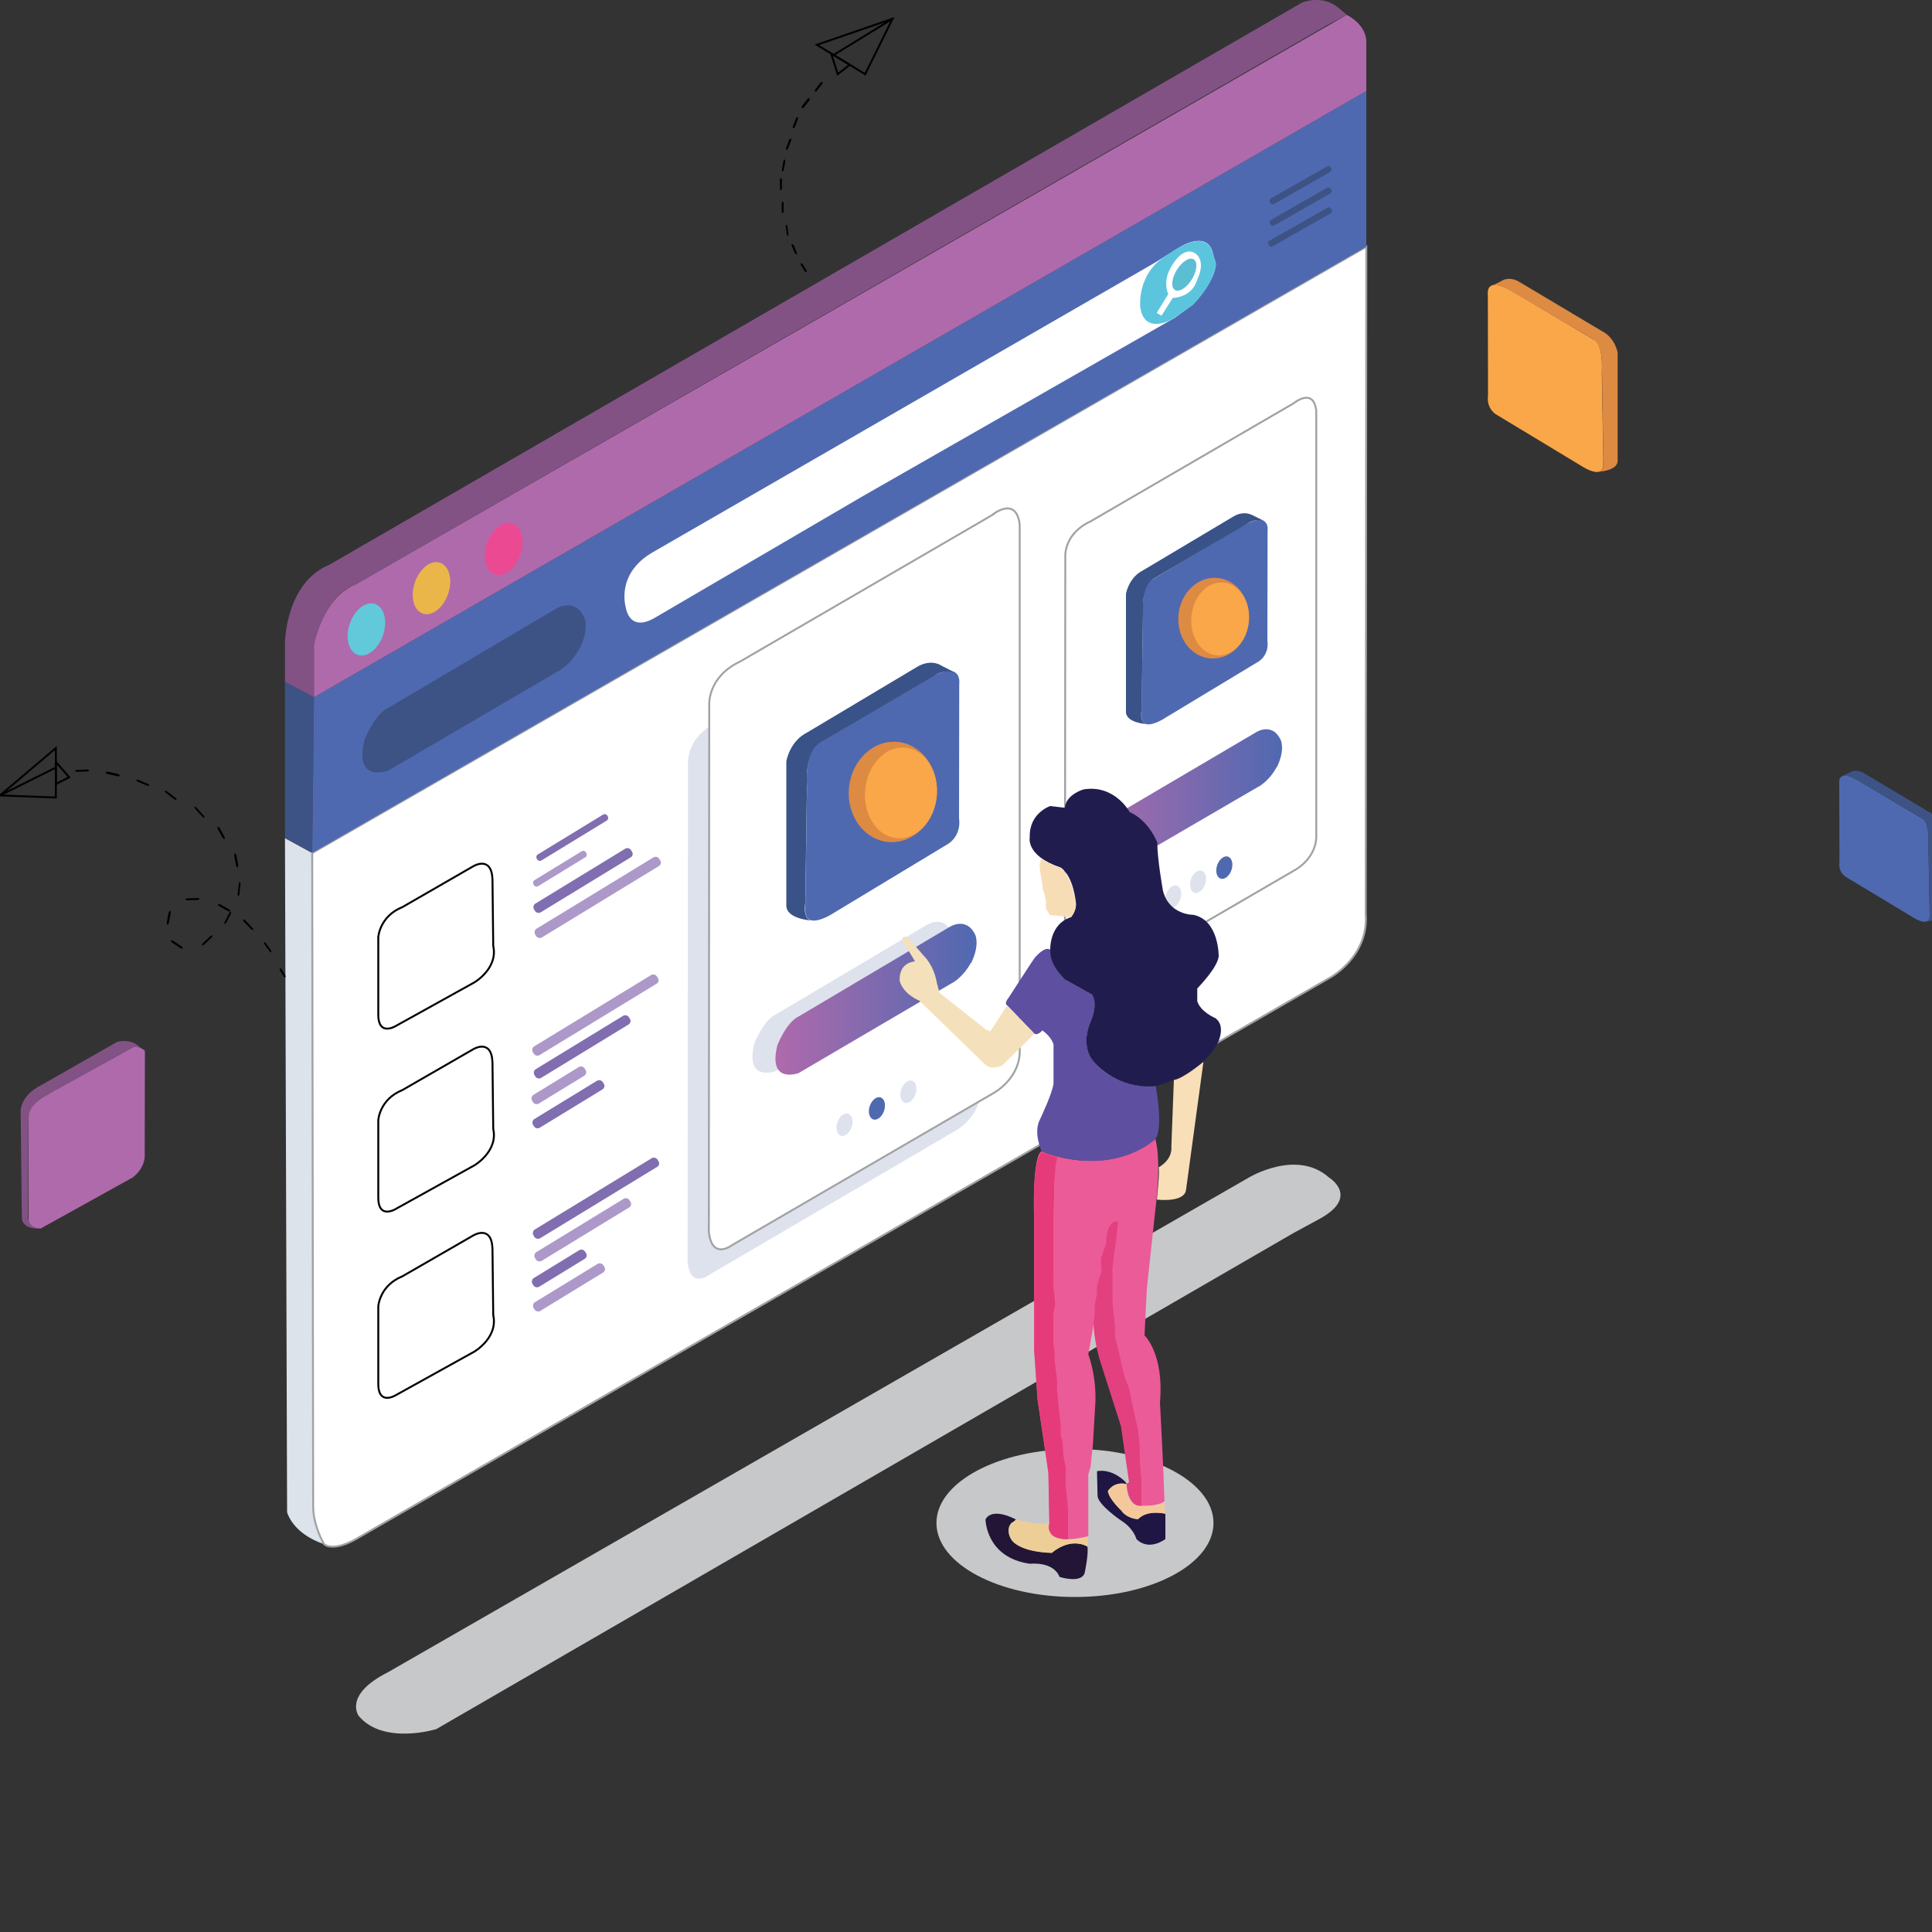 <?xml version="1.0" encoding="utf-8"?>
<!-- Generator: Adobe Illustrator 19.0.0, SVG Export Plug-In . SVG Version: 6.00 Build 0)  -->
<svg version="1.1" id="Layer_1" xmlns="http://www.w3.org/2000/svg" xmlns:xlink="http://www.w3.org/1999/xlink" x="0px" y="0px"
	 viewBox="0 0 1000 1000" style="enable-background:new 0 0 1000 1000;" xml:space="preserve">
<rect x="0" y="0" width="1000" height="1000" fill="#333333" stroke="none"/>
<style type="text/css">
	.st0{fill:#DDE3EA;}
	.st1{fill:#3D5385;}
	.st2{fill:#825285;}
	.st3{fill:#FFFFFF;stroke:#A0A2A4;stroke-miterlimit:10;}
	.st4{fill:#4F69B1;}
	.st5{fill:#AF6AAC;}
	.st6{fill:#FFFFFF;}
	.st7{fill:#5CC5DE;}
	.st8{fill:#5CBED3;}
	.st9{fill:#61C9DA;}
	.st10{fill:#EAB649;}
	.st11{fill:#EB4A92;}
	.st12{fill:none;stroke:#000000;stroke-miterlimit:10;}
	.st13{fill:#DEE2EC;}
	.st14{fill:url(#XMLID_21_);}
	.st15{fill:#806EB1;}
	.st16{fill:#AC99C9;}
	.st17{fill:#FAA749;}
	.st18{fill:#DD8A43;}
	.st19{fill:#C7C8CA;}
	.st20{fill:#395388;}
	.st21{fill:url(#XMLID_22_);}
	.st22{fill:#231536;}
	.st23{fill:#1F1643;}
	.st24{fill:#EDCE96;}
	.st25{fill:#F4C89B;}
	.st26{fill:#EB5B98;}
	.st27{fill:#E63B7A;}
	.st28{fill:#E3407F;}
	.st29{fill:#5E4FA1;}
	.st30{fill:#201D4E;}
	.st31{fill:#F7DDB5;}
	.st32{fill:#F8DFB8;}
	.st33{fill:#F4E1BB;}
</style>
<path id="XMLID_3_" class="st0" d="M162.1,779.7c0.5,11.9,5.6,19.5,5.6,19.5s-14.9-4.2-19.1-16.4l-1.1-349l14.1,7.7L162.1,779.7z"/>
<polygon id="XMLID_1_" class="st1" points="147.5,433.8 147.5,352.9 162.5,360.9 161.6,441.5 "/>
<path id="XMLID_7_" class="st2" d="M692.6,3.9C684.2-3,674,1.3,674,1.3l-503.5,291c-22.7,9.3-23,40.3-23,40.3v20.3l15,8V334
	c0,0,5.1-26,21.8-31.6l503-289.6l9.8-5.1L692.6,3.9z"/>
<path id="XMLID_6_" class="st3" d="M706.9,472.8c1.8,23.1-19.5,33.8-19.5,33.8L186.5,795.3c-14.3,8.8-18.8,3.9-18.8,3.9
	s-5.6-9.3-5.6-19.5s-0.5-338.2-0.5-338.2l545.6-313.8L706.9,472.8z"/>
<polygon id="XMLID_4_" class="st4" points="161.6,441.5 162.5,360.9 707.2,47.1 707.2,127.7 "/>
<path id="XMLID_8_" class="st5" d="M162.5,360.9V334c0,0,4.4-24.9,21.8-31.6L697.1,7.7c0,0,10.3,4.9,10.1,14.3v25.1L162.5,360.9z"/>
<path id="XMLID_9_" class="st1" d="M300.3,335.2c4.8-10.2,2.1-15.6,2.1-15.6c-5.1-10.8-14.7-4.5-14.7-4.5l-86.8,51.3
	c-7,3.2-12.2,16.4-12.2,16.4c-5.8,22.9,12.2,16.1,12.2,16.1l87.7-51.3c0,0,6.2-2.8,11.2-11.6L300.3,335.2z"/>
<path id="XMLID_5_" class="st6" d="M627.6,130.5c-3-11.2-16.6-2.8-16.6-2.8l-13.8,8.6L337.6,286c-18.8,11-13.8,27.9-13.8,27.9
	s1.4,13.7,14.9,6l107.9-63.1l161.3-92.2l9.6-7c0,0,11.6-12,11.8-21.1L627.6,130.5z"/>
<path id="XMLID_11_" class="st7" d="M606.8,165.2c0,0-14.5,8.5-16.6-6.2c0,0-2-17.6,13.8-26.9c0,0,17.1-13.4,22.6-4
	c0,0,2.9,7.4,2.8,8.5c0,0,0.1,8.4-11.8,21.1L606.8,165.2z"/>
<path id="XMLID_12_" class="st6" d="M619.4,145.5c-2.9,8.7-12.4,8.7-12.4,8.7l-5.8,9.2l-2.5-1.4l6-9.8c0,0-3.1-6.1,1.2-13.5
	c0,0,5.5-11.2,12.2-7.9c0,0,6.5,2.9,1.8,13.5L619.4,145.5z"/>
<ellipse id="XMLID_10_" transform="matrix(-0.853 -0.522 0.522 -0.853 1061.389 583.52)" class="st8" cx="612.8" cy="142.4" rx="4.6" ry="9.3"/>
<ellipse id="XMLID_13_" transform="matrix(-0.947 -0.322 0.322 -0.947 264.445 695.539)" class="st9" cx="189.8" cy="325.9" rx="9.1" ry="13.9"/>
<ellipse id="XMLID_14_" transform="matrix(-0.947 -0.322 0.322 -0.947 336.937 664.761)" class="st10" cx="223.5" cy="304.5" rx="9.1" ry="13.9"/>
<ellipse id="XMLID_15_" transform="matrix(-0.947 -0.322 0.322 -0.947 416.134 637.247)" class="st11" cx="260.8" cy="284.2" rx="9.1" ry="13.9"/>
<path id="XMLID_16_" class="st1" d="M687.1,107.5L657,124.6c-0.7,0.4-0.9,1.2-0.5,1.9l0.3,0.5c0.4,0.7,1.2,0.9,1.9,0.5l30.1-17.1
	c0.7-0.4,0.9-1.2,0.5-1.9L689,108C688.6,107.3,687.8,107.1,687.1,107.5z"/>
<path id="XMLID_17_" class="st1" d="M686.9,97.2l-29.1,16.6c-0.7,0.4-0.9,1.2-0.5,1.9l0.3,0.5c0.4,0.7,1.2,0.9,1.9,0.5l29.1-16.6
	c0.7-0.4,0.9-1.2,0.5-1.9l-0.3-0.5C688.4,97.1,687.5,96.9,686.9,97.2z"/>
<path id="XMLID_18_" class="st1" d="M686.9,86.1l-29.1,16.6c-0.7,0.4-0.9,1.2-0.5,1.9l0.3,0.5c0.4,0.7,1.2,0.9,1.9,0.5l29-16.6
	c0.7-0.4,0.9-1.2,0.5-1.9l-0.3-0.5C688.4,85.9,687.5,85.7,686.9,86.1z"/>
<polygon id="XMLID_20_" class="st12" points="447.8,38.4 462,9.7 422.8,23.2 "/>
<line id="XMLID_28_" class="st12" x1="431.4" y1="28.5" x2="462" y2="9.7"/>
<polygon id="XMLID_30_" class="st12" points="439.8,33.5 433.6,38.4 430.2,27.7 "/>
<g id="XMLID_31_">
	<path id="XMLID_50_" d="M414.5,136.2c0,0,0.1,0,0.3,0.1c0.1,0,0.2,0.1,0.3,0.1c0.1,0,0.1,0.1,0.2,0.1s0.1,0.1,0.1,0.2
		c0.3,0.4,0.6,1,1,1.6s0.7,1.1,1,1.6c0,0.1,0.1,0.1,0.1,0.2c0,0.1,0,0.1,0,0.2c0,0.1,0,0.2,0,0.3c0,0.2,0,0.3,0,0.3s-0.1,0-0.3-0.1
		c-0.1,0-0.2-0.1-0.3-0.1c-0.1,0-0.1-0.1-0.2-0.1s-0.1-0.1-0.1-0.1c-0.3-0.4-0.6-1-1-1.6s-0.7-1.1-1-1.6c0-0.1-0.1-0.1-0.1-0.2
		c0-0.1,0-0.1,0-0.2c0-0.1,0-0.2,0-0.3C414.5,136.4,414.5,136.2,414.5,136.2z"/>
</g>
<g id="XMLID_32_">
	<path id="XMLID_48_" d="M409.9,126.2c0,0,0.1,0.1,0.3,0.2c0.1,0.1,0.2,0.1,0.3,0.2c0.1,0,0.1,0.1,0.2,0.1s0,0.1,0.1,0.2
		c0.2,0.5,0.5,1.2,0.8,1.9s0.6,1.4,0.8,1.9c0,0.1,0.1,0.1,0.1,0.2c0,0.1,0,0.1,0,0.2c0,0.1,0,0.2-0.1,0.3c0,0.2-0.1,0.3-0.1,0.3
		s-0.1-0.1-0.3-0.2c-0.1-0.1-0.2-0.1-0.3-0.2c-0.1,0-0.1-0.1-0.2-0.1s0-0.1-0.1-0.2c-0.2-0.5-0.5-1.2-0.8-1.9s-0.6-1.4-0.8-1.9
		c0-0.1-0.1-0.1-0.1-0.2s0-0.1,0-0.2s0-0.2,0.1-0.3C409.8,126.3,409.9,126.2,409.9,126.2z"/>
</g>
<g id="XMLID_33_">
	<path id="XMLID_46_" d="M407,116.2c0,0,0.1,0.1,0.2,0.2s0.2,0.2,0.2,0.3c0,0.1,0.1,0.1,0.1,0.2s0,0.1,0,0.2
		c0.1,0.6,0.2,1.3,0.3,2.1c0.1,0.8,0.2,1.5,0.3,2.1c0,0.1,0.1,0.1,0,0.2c0,0.1-0.1,0.1-0.1,0.2s-0.1,0.2-0.1,0.3
		c-0.1,0.2-0.1,0.3-0.1,0.3s-0.1-0.1-0.2-0.2s-0.2-0.2-0.2-0.3c0-0.1-0.1-0.1-0.1-0.2c-0.1-0.1,0-0.1,0-0.2
		c-0.1-0.6-0.2-1.3-0.3-2.1s-0.2-1.5-0.3-2.1c0-0.1-0.1-0.1,0-0.2c0-0.1,0.1-0.1,0.1-0.2s0.1-0.2,0.1-0.3
		C406.9,116.3,407,116.2,407,116.2z"/>
</g>
<g id="XMLID_34_">
	<path id="XMLID_53_" d="M405.1,104.2c0,0,0.1,0.1,0.2,0.3c0.1,0.1,0.1,0.2,0.2,0.3c0,0.1,0.1,0.1,0.1,0.2s0,0.1,0,0.2
		c0,0.6,0,1.3,0,2.1s0,1.5,0,2.1c0,0.1,0,0.1,0,0.2s-0.1,0.1-0.1,0.2c-0.1,0.1-0.1,0.2-0.2,0.3c-0.1,0.2-0.2,0.3-0.2,0.3
		s-0.1-0.1-0.2-0.3c-0.1-0.1-0.1-0.2-0.2-0.3c0-0.1-0.1-0.1-0.1-0.2s0-0.1,0-0.2c0-0.6,0-1.3,0-2.1s0-1.5,0-2.1c0-0.1,0-0.1,0-0.2
		s0.1-0.1,0.1-0.2c0.1-0.1,0.1-0.2,0.2-0.3C405,104.3,405.1,104.2,405.1,104.2z"/>
</g>
<g id="XMLID_35_">
	<path id="XMLID_55_" d="M404.2,92c0,0,0.1,0.1,0.2,0.3c0.1,0.1,0.1,0.2,0.2,0.3c0,0.1,0.1,0.1,0.1,0.2s0,0.1,0,0.2
		c0,0.6,0,1.4,0,2.3s0,1.7,0,2.3c0,0.1,0,0.2,0,0.2c0,0.1-0.1,0.1-0.1,0.2c-0.1,0.1-0.1,0.2-0.2,0.3c-0.1,0.2-0.2,0.3-0.2,0.3
		s-0.1-0.1-0.2-0.3c-0.1-0.1-0.1-0.2-0.2-0.3c0-0.1-0.1-0.1-0.1-0.2s0-0.1,0-0.2c0-0.6,0-1.4,0-2.3s0-1.7,0-2.3c0-0.1,0-0.2,0-0.2
		c0-0.1,0.1-0.1,0.1-0.2c0.1-0.1,0.1-0.2,0.2-0.3C404.1,92.1,404.2,92,404.2,92z"/>
</g>
<g id="XMLID_36_">
	<path id="XMLID_57_" d="M406.2,82.5c0,0,0.1,0.1,0.1,0.3c0,0.1,0.1,0.2,0.1,0.4c0,0.1,0,0.1,0.1,0.2c0,0.1,0,0.1,0,0.2
		c-0.1,0.6-0.3,1.4-0.4,2.2c-0.2,0.8-0.3,1.6-0.4,2.2c0,0.1,0,0.2-0.1,0.2c-0.1,0.1-0.1,0.1-0.1,0.2c-0.1,0.1-0.2,0.2-0.3,0.3
		c-0.1,0.2-0.2,0.2-0.2,0.2s-0.1-0.1-0.1-0.3c0-0.1-0.1-0.2-0.1-0.4c0-0.1,0-0.1-0.1-0.2c0-0.1,0-0.1,0-0.2c0.1-0.6,0.3-1.4,0.4-2.2
		s0.3-1.6,0.4-2.2c0-0.1,0-0.2,0-0.2c0.1-0.1,0.1-0.1,0.1-0.2c0.1-0.1,0.2-0.2,0.3-0.3C406.1,82.6,406.2,82.5,406.2,82.5z"/>
</g>
<g id="XMLID_19_">
	<path id="XMLID_62_" d="M409.4,71.6c0,0,0,0.1,0.1,0.3c0,0.1,0,0.2,0.1,0.4c0,0.1,0,0.1,0,0.2s-0.1,0.1-0.1,0.2
		c-0.2,0.6-0.5,1.4-0.8,2.1c-0.3,0.8-0.6,1.6-0.8,2.1c0,0.1,0,0.2-0.1,0.2c-0.1,0.1-0.1,0.1-0.2,0.1c-0.1,0.1-0.2,0.2-0.3,0.2
		c-0.2,0.1-0.3,0.2-0.3,0.2s0-0.1-0.1-0.3c0-0.1,0-0.2-0.1-0.4c0-0.1,0-0.1,0-0.2s0.1-0.1,0.1-0.2c0.2-0.6,0.5-1.4,0.8-2.1
		c0.3-0.8,0.6-1.6,0.8-2.1c0-0.1,0-0.2,0.1-0.2c0.1-0.1,0.1-0.1,0.2-0.1c0.1-0.1,0.2-0.2,0.3-0.2C409.3,71.6,409.4,71.6,409.4,71.6z
		"/>
</g>
<g id="XMLID_37_">
	<path id="XMLID_115_" d="M412.9,60.5c0,0,0,0.1,0.1,0.3c0,0.1,0,0.2,0.1,0.4c0,0.1,0,0.1,0,0.2c0,0.1-0.1,0.1-0.1,0.2
		c-0.2,0.6-0.5,1.4-0.8,2.1c-0.3,0.8-0.6,1.6-0.8,2.1c0,0.1,0,0.2-0.1,0.2c-0.1,0.1-0.1,0.1-0.2,0.1c-0.1,0.1-0.2,0.2-0.3,0.2
		c-0.2,0.1-0.3,0.2-0.3,0.2s0-0.1-0.1-0.3c0-0.1,0-0.2-0.1-0.4c0-0.1,0-0.1,0-0.2s0.1-0.1,0.1-0.2c0.2-0.6,0.5-1.4,0.8-2.1
		s0.6-1.6,0.8-2.1c0-0.1,0-0.2,0.1-0.2c0.1-0.1,0.1-0.1,0.2-0.1c0.1-0.1,0.2-0.2,0.3-0.2C412.8,60.6,412.9,60.5,412.9,60.5z"/>
</g>
<g id="XMLID_40_">
	<path id="XMLID_130_" d="M419.1,50.8c0,0,0,0.1,0,0.3c0,0.1,0,0.2,0,0.4c0,0.1,0,0.1,0,0.2c0,0.1-0.1,0.1-0.1,0.2
		c-0.4,0.5-0.9,1.1-1.4,1.8s-1,1.3-1.4,1.8c-0.1,0.1-0.1,0.1-0.1,0.2c-0.1,0-0.1,0.1-0.2,0.1c-0.1,0.1-0.3,0.1-0.4,0.1
		C415.1,56,415,56,415,56s0-0.1,0-0.3c0-0.1,0-0.2,0-0.4c0-0.1,0-0.1,0-0.2c0-0.1,0.1-0.1,0.1-0.2c0.4-0.5,0.9-1.1,1.4-1.8
		s1-1.3,1.4-1.8c0.1-0.1,0.1-0.1,0.1-0.2c0.1,0,0.1-0.1,0.2-0.1c0.1-0.1,0.3-0.1,0.4-0.1C419,50.8,419.1,50.8,419.1,50.8z"/>
</g>
<g id="XMLID_51_">
	<path id="XMLID_133_" d="M425.7,42.3c0,0,0,0.1,0,0.3c0,0.1,0,0.2,0,0.4c0,0.1,0,0.1,0,0.2c0,0.1-0.1,0.1-0.1,0.2
		c-0.4,0.5-0.9,1.1-1.4,1.8s-1,1.3-1.4,1.8c-0.1,0.1-0.1,0.1-0.1,0.2c-0.1,0-0.1,0.1-0.2,0.1c-0.1,0.1-0.3,0.1-0.4,0.1
		c-0.2,0.1-0.3,0.1-0.3,0.1s0-0.1,0-0.3c0-0.1,0-0.2,0-0.4c0-0.1,0-0.1,0-0.2c0-0.1,0.1-0.1,0.1-0.2c0.4-0.5,0.9-1.1,1.4-1.8
		s1-1.3,1.4-1.8c0.1-0.1,0.1-0.1,0.1-0.2c0.1,0,0.1-0.1,0.2-0.1c0.1-0.1,0.3-0.1,0.4-0.1C425.6,42.4,425.7,42.3,425.7,42.3z"/>
</g>
<path id="XMLID_59_" class="st3" d="M681.3,212.7v219c0.6,12.5-11,18.6-11,18.6L560.8,514c0,0-8.3,6.3-9.6-5.7l0.2-220.6
	c0,0-0.6-11.5,13-17.8l105.1-61.1C669.5,208.8,679.9,200.1,681.3,212.7z"/>
<path id="XMLID_60_" class="st13" d="M507.3,306.9v256.6c0.8,14.6-12.8,21.8-12.8,21.8L367,659.9c0,0-9.6,7.4-11.1-6.6l0.2-258.5
	c0,0-0.8-13.5,15.1-20.9l122.3-71.5C493.5,302.3,505.6,292.1,507.3,306.9z"/>
<linearGradient id="XMLID_21_" gradientUnits="userSpaceOnUse" x1="562.186" y1="415.286" x2="663.583" y2="415.286">
	<stop  offset="0" style="stop-color:#AF6AAC"/>
	<stop  offset="1" style="stop-color:#4F69B1"/>
</linearGradient>
<path id="XMLID_64_" class="st14" d="M661.1,396.7c4.2-8.9,1.8-13.7,1.8-13.7c-4.5-9.5-12.9-3.9-12.9-3.9l-76.1,44.8
	c-6.1,2.8-10.7,14.3-10.7,14.3c-5.1,20,10.7,14.1,10.7,14.1l76.9-44.8c0,0,5.5-2.4,9.8-10.1L661.1,396.7z"/>
<ellipse id="XMLID_68_" transform="matrix(-0.947 -0.322 0.322 -0.947 1033.225 1099.259)" class="st13" cx="607.6" cy="464.1" rx="3.9" ry="6"/>
<ellipse id="XMLID_69_" transform="matrix(-0.947 -0.322 0.322 -0.947 1060.664 1088.376)" class="st13" cx="620.4" cy="456.4" rx="3.9" ry="6"/>
<ellipse id="XMLID_70_" transform="matrix(-0.947 -0.322 0.322 -0.947 1089.496 1078.523)" class="st4" cx="634" cy="449.1" rx="3.9" ry="6"/>
<path id="XMLID_71_" class="st12" d="M255.3,489.6c2.6,11.7-9.8,18.9-9.8,18.9l-40.2,22.3c0,0-9.9,6.5-9.5-6.5v-39.2
	c0,0,0.6-10.8,12.5-15.6l36.8-21.2c0,0,9.3-5.6,9.8,6.8L255.3,489.6z"/>
<path id="XMLID_73_" class="st12" d="M255.3,584.3c2.6,11.7-9.8,18.9-9.8,18.9l-40.2,22.3c0,0-9.9,6.5-9.5-6.5v-39.2
	c0,0,0.6-10.8,12.5-15.6l36.8-21.2c0,0,9.3-5.6,9.8,6.8L255.3,584.3z"/>
<path id="XMLID_74_" class="st12" d="M255.3,680.7c2.6,11.7-9.8,18.9-9.8,18.9l-40.2,22.3c0,0-9.9,6.5-9.5-6.5v-39.2
	c0,0,0.6-10.8,12.5-15.6l36.8-21.2c0,0,9.3-5.6,9.8,6.8L255.3,680.7z"/>
<path id="XMLID_72_" class="st15" d="M314.1,424.7l-33.9,20.7c-0.7,0.4-1.7,0.2-2.1-0.5l-0.3-0.5c-0.4-0.7-0.2-1.7,0.5-2.1
	l33.9-20.7c0.7-0.4,1.7-0.2,2.1,0.5l0.3,0.5C315,423.3,314.8,424.3,314.1,424.7z"/>
<path id="XMLID_75_" class="st16" d="M303,443.7l-24.5,15c-0.7,0.4-1.7,0.2-2.1-0.5l-0.3-0.5c-0.4-0.7-0.2-1.7,0.5-2.1l24.5-15
	c0.7-0.4,1.7-0.2,2.1,0.5l0.3,0.5C303.9,442.3,303.7,443.3,303,443.7z"/>
<path id="XMLID_76_" class="st15" d="M326.4,443.8l-46.5,28.4c-1,0.6-2.4,0.3-3-0.7l-0.5-0.8c-0.6-1-0.3-2.4,0.7-3l46.5-28.4
	c1-0.6,2.4-0.3,3,0.7l0.5,0.8C327.8,441.8,327.5,443.2,326.4,443.8z"/>
<path id="XMLID_78_" class="st16" d="M341,448.3l-60.5,36.9c-1,0.6-2.4,0.3-3-0.7l-0.5-0.8c-0.6-1-0.3-2.4,0.7-3l60.5-36.9
	c1-0.6,2.4-0.3,3,0.7l0.5,0.8C342.4,446.3,342.1,447.7,341,448.3z"/>
<path id="XMLID_79_" class="st16" d="M339.8,509.2l-60.5,36.9c-1,0.6-2.4,0.3-3-0.7l-0.5-0.8c-0.6-1-0.3-2.4,0.7-3l60.5-36.9
	c1-0.6,2.4-0.3,3,0.7l0.5,0.8C341.2,507.2,340.9,508.6,339.8,509.2z"/>
<path id="XMLID_80_" class="st15" d="M325.3,530.3l-45.2,27.6c-1,0.6-2.4,0.3-3-0.7l-0.5-0.8c-0.6-1-0.3-2.4,0.7-3l45.2-27.6
	c1-0.6,2.4-0.3,3,0.7l0.5,0.8C326.7,528.3,326.4,529.6,325.3,530.3z"/>
<path id="XMLID_81_" class="st16" d="M302.4,556.8l-23.5,14.4c-1,0.6-2.4,0.3-3-0.7l-0.5-0.8c-0.6-1-0.3-2.4,0.7-3l23.5-14.4
	c1-0.6,2.4-0.3,3,0.7l0.5,0.8C303.7,554.8,303.4,556.2,302.4,556.8z"/>
<path id="XMLID_82_" class="st15" d="M311.8,563.9l-32.4,19.8c-1,0.6-2.4,0.3-3-0.7l-0.5-0.8c-0.6-1-0.3-2.4,0.7-3l32.4-19.8
	c1-0.6,2.4-0.3,3,0.7l0.5,0.8C313.2,561.9,312.8,563.3,311.8,563.9z"/>
<path id="XMLID_86_" class="st15" d="M340.1,604l-60.5,36.9c-1,0.6-2.4,0.3-3-0.7l-0.5-0.8c-0.6-1-0.3-2.4,0.7-3l60.5-36.9
	c1-0.6,2.4-0.3,3,0.7l0.5,0.8C341.5,602,341.2,603.4,340.1,604z"/>
<path id="XMLID_85_" class="st16" d="M325.6,625l-45.2,27.6c-1,0.6-2.4,0.3-3-0.7l-0.5-0.8c-0.6-1-0.3-2.4,0.7-3l45.2-27.6
	c1-0.6,2.4-0.3,3,0.7l0.5,0.8C327,623,326.7,624.4,325.6,625z"/>
<path id="XMLID_84_" class="st15" d="M302.6,651.6L279.1,666c-1,0.6-2.4,0.3-3-0.7l-0.5-0.8c-0.6-1-0.3-2.4,0.7-3l23.5-14.4
	c1-0.6,2.4-0.3,3,0.7l0.5,0.8C304,649.6,303.7,651,302.6,651.6z"/>
<path id="XMLID_83_" class="st16" d="M312.1,658.7l-32.4,19.8c-1,0.6-2.4,0.3-3-0.7l-0.5-0.8c-0.6-1-0.3-2.4,0.7-3l32.4-19.8
	c1-0.6,2.4-0.3,3,0.7l0.5,0.8C313.5,656.7,313.1,658.1,312.1,658.7z"/>
<path id="XMLID_77_" class="st2" d="M73.6,543c-3-1.9-5.8-0.4-5.8-0.4l-41.1,22.9c-12.9,5.8-12,13.1-12,13.1l-0.2,51.2
	c-0.2,6.1,6.5,6.1,6.5,6.1s-9.6,0.9-9.7-5.8c-0.1-6.7-0.6-53.9-0.6-53.9s-1.3-8.7,11.1-14.8l38.8-22.1c0,0,7.4-2.1,11.6,2.7
	L73.6,543z"/>
<path id="XMLID_87_" class="st5" d="M21,635.9l47.6-26.4c0,0,7-4.8,6.3-12.7l0.1-52.9c0,0-3.4-3.4-7.1-1.3l-45.3,25.1
	c0,0-7.8,4.4-7.8,10.2V631C14.6,631,14.6,635.5,21,635.9z"/>
<path id="XMLID_91_" class="st17" d="M829.9,240c0.2,9-11.5,1.1-11.5,1.1l-43.7-26.4c0,0-5.5-2.8-4.5-10.2l-0.1-52
	c0,0-1.6-10.2,12.7-1.7l41.6,24.7c0,0,5.5,0.9,4.7,17.1L829.9,240z"/>
<path id="XMLID_92_" class="st18" d="M786.4,145.9l42.6,25.4c7.1,3.5,8.3,11.3,8.3,11.3v55.6c0.3,5.6-10.1,6-10.1,6s3.7,0.3,2.7-6.8
	l-0.8-51.3c0,0-0.4-8.1-4.6-10.6l-45.4-26.6c0,0-3.4-2.2-7.5-0.7l5.5-2.7C777,145.5,780.9,142.6,786.4,145.9z"/>
<path id="XMLID_89_" class="st4" d="M998.8,473.7c0.1,7.1-9,0.9-9,0.9L955.6,454c0,0-4.3-2.2-3.5-8l-0.1-40.6c0,0-1.2-8,9.9-1.3
	l32.5,19.3c0,0,4.3,0.7,3.7,13.4L998.8,473.7z"/>
<path id="XMLID_88_" class="st1" d="M964.8,400.2L998,420c5.5,2.7,6.5,8.8,6.5,8.8v43.5c0.2,4.4-7.9,4.7-7.9,4.7s2.9,0.2,2.1-5.3
	l-0.6-40.1c0,0-0.3-6.3-3.6-8.3L959,402.5c0,0-2.7-1.7-5.9-0.6l4.3-2.1C957.4,399.8,960.5,397.6,964.8,400.2z"/>
<g id="XMLID_112_">
	<path id="XMLID_136_" d="M144.8,501.2c0,0,0.1,0,0.3,0.1c0.1,0,0.2,0.1,0.3,0.1s0.1,0.1,0.2,0.1c0.1,0,0.1,0.1,0.1,0.2
		c0.3,0.4,0.6,1,1,1.6s0.7,1.1,1,1.6c0,0.1,0.1,0.1,0.1,0.2s0,0.1,0,0.2s0,0.2,0,0.3c0,0.2,0,0.3,0,0.3s-0.1,0-0.3-0.1
		c-0.1,0-0.2-0.1-0.3-0.1s-0.1-0.1-0.2-0.1c-0.1,0-0.1-0.1-0.1-0.1c-0.3-0.4-0.6-1-1-1.6s-0.7-1.1-1-1.6c0-0.1-0.1-0.1-0.1-0.2
		s0-0.1,0-0.2s0-0.2,0-0.3C144.8,501.3,144.8,501.2,144.8,501.2z"/>
</g>
<g id="XMLID_116_">
	<path id="XMLID_199_" d="M136.8,487.7c0,0,0.1,0,0.3,0.1c0.1,0,0.2,0.1,0.3,0.2c0.1,0,0.1,0.1,0.2,0.1c0.1,0,0.1,0.1,0.1,0.2
		c0.3,0.5,0.8,1.2,1.3,1.8c0.5,0.7,0.9,1.3,1.3,1.8c0,0.1,0.1,0.1,0.1,0.2s0,0.2,0,0.2c0,0.1,0,0.3,0,0.4c0,0.2,0,0.3,0,0.3
		s-0.1,0-0.3-0.1c-0.1,0-0.2-0.1-0.3-0.2c-0.1,0-0.1-0.1-0.2-0.1c-0.1,0-0.1-0.1-0.1-0.2c-0.3-0.5-0.8-1.2-1.3-1.8s-0.9-1.3-1.3-1.8
		c0-0.1-0.1-0.1-0.1-0.2s0-0.2,0-0.2c0-0.1,0-0.3,0-0.4C136.8,487.8,136.8,487.7,136.8,487.7z"/>
</g>
<g id="XMLID_118_">
	<path id="XMLID_202_" d="M125.8,475.9c0,0,0.1,0,0.4,0.1c0.1,0,0.3,0.1,0.4,0.1s0.2,0.1,0.2,0.1c0.1,0,0.1,0.1,0.2,0.2
		c0.5,0.5,1.1,1.2,1.8,1.9c0.7,0.7,1.3,1.4,1.8,1.9c0,0.1,0.1,0.1,0.2,0.2c0,0.1,0.1,0.2,0.1,0.2c0.1,0.2,0.1,0.3,0.1,0.4
		c0.1,0.2,0.1,0.4,0.1,0.4s-0.1,0-0.4-0.1c-0.1,0-0.2-0.1-0.4-0.1c-0.1,0-0.2-0.1-0.2-0.1c-0.1,0-0.1-0.1-0.2-0.2
		c-0.5-0.5-1.1-1.2-1.8-1.9c-0.7-0.7-1.3-1.4-1.8-1.9c-0.1-0.1-0.1-0.1-0.2-0.2c0-0.1-0.1-0.2-0.1-0.2c-0.1-0.2-0.1-0.3-0.1-0.4
		C125.8,476.1,125.8,475.9,125.8,475.9z"/>
</g>
<g id="XMLID_119_">
	<path id="XMLID_205_" d="M112.7,468c0,0,0.1,0,0.4,0c0.1,0,0.3,0,0.4,0s0.2,0,0.3,0c0.1,0,0.1,0.1,0.2,0.1c0.6,0.4,1.5,0.8,2.3,1.3
		s1.7,0.9,2.3,1.3c0.1,0.1,0.2,0.1,0.2,0.1c0.1,0.1,0.1,0.1,0.1,0.2c0.1,0.1,0.2,0.3,0.2,0.4c0.1,0.2,0.2,0.3,0.2,0.3s-0.1,0-0.4,0
		c-0.1,0-0.3,0-0.4,0s-0.2,0-0.3,0c-0.1,0-0.1-0.1-0.2-0.1c-0.6-0.4-1.5-0.8-2.3-1.3s-1.7-0.9-2.3-1.3c-0.1-0.1-0.2-0.1-0.2-0.1
		c-0.1-0.1-0.1-0.1-0.1-0.2c-0.1-0.1-0.2-0.3-0.2-0.4C112.8,468.2,112.7,468,112.7,468z"/>
</g>
<g id="XMLID_121_">
	<path id="XMLID_208_" d="M95.8,465.5c0,0,0.1-0.1,0.3-0.2c0.1-0.1,0.2-0.1,0.4-0.2c0.1,0,0.1-0.1,0.2-0.1s0.2,0,0.3,0
		c0.7,0,1.7-0.1,2.6-0.1s1.9-0.1,2.6-0.1c0.1,0,0.2,0,0.3,0c0.1,0,0.2,0.1,0.2,0.1c0.1,0.1,0.3,0.1,0.4,0.2c0.2,0.1,0.3,0.2,0.3,0.2
		s-0.1,0.1-0.3,0.2c-0.1,0.1-0.2,0.1-0.4,0.2c-0.1,0-0.1,0.1-0.2,0.1s-0.2,0-0.3,0c-0.7,0-1.7,0.1-2.6,0.1c-1,0-1.9,0.1-2.6,0.1
		c-0.1,0-0.2,0-0.3,0c-0.1,0-0.2-0.1-0.2-0.1c-0.1-0.1-0.3-0.1-0.4-0.2C95.9,465.6,95.8,465.5,95.8,465.5z"/>
</g>
<g id="XMLID_122_">
	<path id="XMLID_211_" d="M86.6,478.8c0,0-0.1-0.1-0.1-0.4c0-0.1-0.1-0.3-0.1-0.4s0-0.2-0.1-0.2c0-0.1,0-0.2,0-0.3
		c0.1-0.7,0.3-1.7,0.5-2.6s0.4-1.9,0.5-2.6c0-0.1,0-0.2,0.1-0.3c0.1-0.1,0.1-0.1,0.2-0.2s0.2-0.2,0.3-0.3c0.2-0.2,0.2-0.3,0.2-0.3
		s0.1,0.1,0.1,0.4c0,0.1,0.1,0.3,0.1,0.4s0,0.2,0.1,0.2c0,0.1,0,0.2,0,0.3c-0.1,0.7-0.3,1.7-0.5,2.6s-0.4,1.9-0.5,2.6
		c0,0.1,0,0.2-0.1,0.3c-0.1,0.1-0.1,0.1-0.2,0.2s-0.2,0.2-0.3,0.3C86.7,478.7,86.6,478.8,86.6,478.8z"/>
</g>
<g id="XMLID_193_">
	<path id="XMLID_215_" d="M88.3,486.7c0,0,0.1,0,0.4,0c0.1,0,0.3,0,0.4,0.1c0.1,0,0.2,0,0.3,0c0.1,0,0.1,0.1,0.2,0.1
		c0.6,0.4,1.4,1,2.2,1.5c0.8,0.5,1.6,1.1,2.2,1.5c0.1,0.1,0.2,0.1,0.2,0.2s0.1,0.2,0.1,0.2c0.1,0.1,0.1,0.3,0.2,0.4
		c0.1,0.2,0.2,0.3,0.2,0.3s-0.1,0-0.4,0c-0.1,0-0.3,0-0.4-0.1c-0.1,0-0.2,0-0.3,0c-0.1,0-0.1-0.1-0.2-0.1c-0.6-0.4-1.4-1-2.2-1.5
		c-0.8-0.5-1.6-1.1-2.2-1.5c-0.1-0.1-0.2-0.1-0.2-0.1c0-0.1-0.1-0.2-0.1-0.2c-0.1-0.1-0.1-0.3-0.2-0.4
		C88.3,486.9,88.3,486.7,88.3,486.7z"/>
</g>
<g id="XMLID_197_">
	<path id="XMLID_218_" d="M104.5,489.4c0,0,0-0.1,0.1-0.4c0-0.1,0.1-0.3,0.1-0.4s0.1-0.2,0.1-0.2c0-0.1,0.1-0.1,0.2-0.2
		c0.5-0.5,1.2-1.1,1.9-1.8s1.4-1.3,1.9-1.8c0.1,0,0.1-0.1,0.2-0.2c0.1,0,0.2-0.1,0.2-0.1c0.2-0.1,0.3-0.1,0.4-0.1
		c0.2-0.1,0.4-0.1,0.4-0.1s0,0.1-0.1,0.4c0,0.1-0.1,0.2-0.1,0.4c0,0.1-0.1,0.2-0.1,0.2c0,0.1-0.1,0.1-0.2,0.2
		c-0.5,0.5-1.2,1.1-1.9,1.8c-0.7,0.7-1.4,1.3-1.9,1.8c-0.1,0.1-0.1,0.1-0.2,0.2c-0.1,0-0.2,0.1-0.2,0.1c-0.2,0.1-0.3,0.1-0.4,0.1
		C104.6,489.3,104.5,489.4,104.5,489.4z"/>
</g>
<g id="XMLID_200_">
	<path id="XMLID_225_" d="M116.2,478.4c0,0,0-0.1,0-0.4c0-0.1,0-0.3,0-0.4s0-0.2,0-0.3c0-0.1,0.1-0.1,0.1-0.2
		c0.3-0.6,0.8-1.5,1.2-2.3c0.4-0.8,0.9-1.7,1.2-2.3c0.1-0.1,0-0.2,0.1-0.2c0.1-0.1,0.1-0.1,0.2-0.2s0.2-0.2,0.3-0.2
		c0.2-0.1,0.3-0.2,0.3-0.2s0,0.1,0,0.4c0,0.1,0,0.3,0,0.4s0,0.2,0,0.3c0,0.1-0.1,0.1-0.1,0.2c-0.3,0.6-0.8,1.5-1.2,2.3
		c-0.4,0.8-0.9,1.7-1.2,2.3c-0.1,0.1-0.1,0.2-0.1,0.2c-0.1,0.1-0.1,0.1-0.2,0.2s-0.2,0.2-0.3,0.2
		C116.3,478.3,116.2,478.4,116.2,478.4z"/>
</g>
<g id="XMLID_203_">
	<path id="XMLID_228_" d="M123.4,464c0,0-0.1-0.1-0.2-0.3c0-0.1-0.1-0.2-0.1-0.4c0-0.1-0.1-0.2-0.1-0.2c0-0.1,0-0.2,0-0.3
		c0.1-0.7,0.2-1.7,0.3-2.6c0.1-1,0.2-1.9,0.3-2.6c0-0.1,0-0.2,0-0.3c0-0.1,0.1-0.2,0.1-0.2c0.1-0.1,0.2-0.3,0.2-0.4
		c0.1-0.2,0.2-0.3,0.2-0.3s0.1,0.1,0.2,0.3c0,0.1,0.1,0.2,0.1,0.4c0,0.1,0.1,0.2,0.1,0.2c0,0.1,0,0.2,0,0.3
		c-0.1,0.7-0.2,1.7-0.3,2.6c-0.1,1-0.2,1.9-0.3,2.6c0,0.1,0,0.2,0,0.3c0,0.1-0.1,0.2-0.1,0.2c-0.1,0.1-0.2,0.3-0.2,0.4
		C123.5,463.9,123.4,464,123.4,464z"/>
</g>
<g id="XMLID_206_">
	<path id="XMLID_231_" d="M123,449.1c0,0-0.1-0.1-0.3-0.3c-0.1-0.1-0.2-0.2-0.3-0.3c0-0.1-0.1-0.1-0.2-0.2s0-0.2,0-0.3
		c-0.1-0.7-0.3-1.7-0.5-2.6s-0.3-1.9-0.5-2.6c0-0.1-0.1-0.2,0-0.3c0-0.1,0-0.2,0.1-0.2c0-0.2,0.1-0.3,0.1-0.4
		c0.1-0.2,0.1-0.4,0.1-0.4s0.1,0.1,0.2,0.3c0.1,0.1,0.2,0.2,0.3,0.3c0,0.1,0.1,0.1,0.2,0.2s0,0.2,0.1,0.3c0.1,0.7,0.3,1.7,0.5,2.6
		s0.3,1.9,0.5,2.6c0,0.1,0.1,0.2,0,0.3c0,0.1,0,0.2-0.1,0.2c0,0.2-0.1,0.3-0.1,0.4C123.1,448.9,123,449.1,123,449.1z"/>
</g>
<g id="XMLID_209_">
	<path id="XMLID_234_" d="M116.3,434.4c0,0-0.1-0.1-0.3-0.2c-0.1-0.1-0.2-0.1-0.4-0.2c-0.1,0-0.1-0.1-0.2-0.1
		c-0.1-0.1-0.1-0.2-0.1-0.2c-0.4-0.6-0.9-1.4-1.3-2.3c-0.5-0.8-1-1.7-1.3-2.3c0-0.1-0.1-0.1-0.1-0.2s0-0.2,0-0.3c0-0.2,0-0.3,0-0.4
		c0-0.2,0-0.4,0-0.4s0.1,0.1,0.3,0.2c0.1,0.1,0.2,0.1,0.4,0.2c0.1,0,0.1,0.1,0.2,0.1s0.1,0.1,0.1,0.2c0.4,0.6,0.9,1.4,1.3,2.3
		c0.5,0.8,1,1.7,1.3,2.3c0,0.1,0.1,0.1,0.1,0.2s0,0.2,0,0.3c0,0.2,0,0.3,0,0.4C116.3,434.3,116.3,434.4,116.3,434.4z"/>
</g>
<g id="XMLID_212_">
	<path id="XMLID_237_" d="M105.9,423.2c0,0-0.1,0-0.4-0.1c-0.1,0-0.3-0.1-0.4-0.1s-0.2-0.1-0.2-0.1c-0.1,0-0.1-0.1-0.2-0.2
		c-0.5-0.5-1.1-1.2-1.8-2s-1.3-1.4-1.8-2c0-0.1-0.1-0.1-0.2-0.2c0-0.1-0.1-0.2-0.1-0.2c0-0.2-0.1-0.3-0.1-0.4
		c-0.1-0.2-0.1-0.4-0.1-0.4s0.1,0,0.4,0.1c0.1,0,0.2,0.1,0.4,0.2c0.1,0,0.2,0.1,0.2,0.1c0.1,0,0.1,0.1,0.2,0.2
		c0.5,0.5,1.1,1.2,1.8,2s1.3,1.4,1.8,2c0.1,0.1,0.1,0.1,0.2,0.2c0,0.1,0.1,0.2,0.1,0.2c0,0.2,0.1,0.3,0.1,0.4
		C105.9,423,105.9,423.2,105.9,423.2z"/>
</g>
<g id="XMLID_216_">
	<path id="XMLID_240_" d="M91.4,414.1c0,0-0.1,0-0.4-0.1c-0.1,0-0.3,0-0.4-0.1c-0.1,0-0.2,0-0.3-0.1c-0.1,0-0.1-0.1-0.2-0.2
		c-0.6-0.4-1.3-1-2.1-1.6c-0.8-0.6-1.5-1.2-2.1-1.6c-0.1-0.1-0.2-0.1-0.2-0.2s-0.1-0.2-0.1-0.2c-0.1-0.1-0.1-0.3-0.2-0.4
		c-0.1-0.2-0.1-0.4-0.1-0.4s0.1,0,0.4,0.1c0.1,0,0.3,0,0.4,0.1c0.1,0,0.2,0,0.3,0.1c0.1,0,0.1,0.1,0.2,0.2c0.6,0.4,1.3,1,2.1,1.6
		c0.8,0.6,1.5,1.2,2.1,1.6c0.1,0.1,0.2,0.1,0.2,0.2s0.1,0.2,0.1,0.2c0.1,0.1,0.1,0.3,0.2,0.4C91.4,413.9,91.4,414.1,91.4,414.1z"/>
</g>
<g id="XMLID_223_">
	<path id="XMLID_243_" d="M77.4,406.6c0,0-0.1,0-0.4,0.1c-0.1,0-0.3,0-0.4,0s-0.2,0-0.3,0c-0.1,0-0.2-0.1-0.2-0.1
		c-0.7-0.3-1.6-0.6-2.4-1s-1.8-0.7-2.4-1c-0.1,0-0.2,0-0.2-0.1c-0.1-0.1-0.1-0.1-0.2-0.2s-0.2-0.2-0.3-0.3c-0.2-0.2-0.2-0.3-0.2-0.3
		s0.1,0,0.4-0.1c0.1,0,0.3,0,0.4,0s0.2,0,0.3,0c0.1,0,0.2,0.1,0.2,0.1c0.7,0.3,1.6,0.6,2.4,1s1.8,0.7,2.4,1c0.1,0,0.2,0,0.2,0.1
		c0.1,0.1,0.1,0.1,0.2,0.2s0.2,0.2,0.3,0.3C77.3,406.4,77.4,406.6,77.4,406.6z"/>
</g>
<g id="XMLID_226_">
	<path id="XMLID_245_" d="M62.2,401.6c0,0-0.1,0.1-0.4,0.1c-0.1,0-0.3,0.1-0.4,0.1c-0.1,0-0.2,0-0.3,0.1c-0.1,0-0.2,0-0.3-0.1
		c-0.7-0.2-1.6-0.4-2.6-0.6s-1.9-0.4-2.6-0.6c-0.1,0-0.2,0-0.3-0.1s-0.1-0.1-0.2-0.2c-0.1-0.1-0.2-0.2-0.3-0.3
		c-0.2-0.2-0.3-0.3-0.3-0.3s0.1,0,0.4-0.1c0.1,0,0.3-0.1,0.4-0.1c0.1,0,0.2,0,0.3-0.1c0.1,0,0.2,0,0.3,0c0.7,0.2,1.6,0.4,2.6,0.6
		c0.9,0.2,1.9,0.4,2.6,0.6c0.1,0,0.2,0,0.3,0.1s0.1,0.1,0.2,0.2c0.1,0.1,0.2,0.2,0.3,0.3C62.1,401.5,62.2,401.6,62.2,401.6z"/>
</g>
<g id="XMLID_229_">
	<path id="XMLID_139_" d="M46.3,398.8c0,0-0.1,0.1-0.3,0.2c-0.1,0.1-0.2,0.1-0.4,0.2c-0.1,0-0.1,0.1-0.2,0.1c-0.1,0-0.2,0-0.3,0
		c-0.7,0-1.7,0.1-2.6,0.1c-1,0-1.9,0.1-2.6,0.1c-0.1,0-0.2,0-0.3,0s-0.2-0.1-0.2-0.1c-0.1-0.1-0.3-0.1-0.4-0.2
		c-0.2-0.1-0.3-0.2-0.3-0.2s0.1-0.1,0.3-0.2c0.1-0.1,0.2-0.1,0.4-0.2c0.1,0,0.1-0.1,0.2-0.1c0.1,0,0.2,0,0.3,0
		c0.7,0,1.7-0.1,2.6-0.1c1,0,1.9-0.1,2.6-0.1c0.1,0,0.2,0,0.3,0s0.2,0.1,0.2,0.1c0.1,0.1,0.3,0.1,0.4,0.2
		C46.2,398.7,46.3,398.8,46.3,398.8z"/>
</g>
<polygon id="XMLID_235_" class="st12" points="28.9,400.8 28.9,412.8 0,411.7 28.9,387.2 "/>
<line id="XMLID_238_" class="st12" x1="0" y1="411.7" x2="28.9" y2="397.3"/>
<polygon id="XMLID_241_" class="st12" points="28.9,394.4 35.8,402.3 28.9,405.8 "/>
<path id="XMLID_251_" class="st19" d="M682.8,631c21.4-11.6,5.1-21.5,5.1-21.5c-16.8-15-41.5,0-41.5,0l-445.5,256
	c-23.5,11.8-15.2,22.7-15.2,22.7c12.8,15.2,40.1,6.8,40.1,6.8l443.9-256.9L682.8,631z"/>
<ellipse id="XMLID_250_" class="st19" cx="556.4" cy="788.3" rx="71.7" ry="38.3"/>
<path id="XMLID_264_" class="st4" d="M590.8,370.2c-0.2,9.9,12.6,1.2,12.6,1.2l47.7-28.8c0,0,6-3.1,4.9-11.1l0.1-56.8
	c0,0,1.7-11.1-13.9-1.9l-45.5,27c0,0-6,1-5.1,18.7L590.8,370.2z"/>
<path id="XMLID_263_" class="st20" d="M638.3,267.4l-46.5,27.7c-7.7,3.8-9,12.3-9,12.3v60.8c-0.3,6.1,11,6.6,11,6.6
	s-4.1,0.3-2.9-7.4l0.8-56.1c0,0,0.5-8.8,5.1-11.6l49.6-29.1c0,0,3.8-2.4,8.2-0.8l-6-3C648.5,266.9,644.3,263.8,638.3,267.4z"/>
<path id="XMLID_58_" class="st3" d="M527.8,271.6v271.1c0.8,15.4-13.6,23.1-13.6,23.1l-135.5,78.8c0,0-10.2,7.8-11.8-7l0.2-273.1
	c0,0-0.8-14.2,16-22.1l130.1-75.6C513.1,266.8,526,256,527.8,271.6z"/>
<ellipse id="XMLID_65_" transform="matrix(-0.947 -0.322 0.322 -0.947 663.879 1274.302)" class="st13" cx="437.4" cy="582.2" rx="3.9" ry="6"/>
<ellipse id="XMLID_66_" transform="matrix(-0.947 -0.322 0.322 -0.947 699.257 1263.356)" class="st4" cx="454.2" cy="573.8" rx="3.9" ry="6"/>
<ellipse id="XMLID_67_" transform="matrix(-0.947 -0.322 0.322 -0.947 733.743 1251.835)" class="st13" cx="470.5" cy="565.2" rx="3.9" ry="6"/>
<path id="XMLID_257_" class="st13" d="M491,497c4.3-9.2,1.9-14.1,1.9-14.1c-4.6-9.8-13.3-4.1-13.3-4.1l-78.1,46.3
	c-6.3,2.9-11,14.8-11,14.8c-5.2,20.6,11,14.5,11,14.5l78.9-46.3c0,0,5.6-2.5,10.1-10.5L491,497z"/>
<path id="XMLID_261_" class="st4" d="M416.8,470.7c-0.3,12.1,15.3,1.5,15.3,1.5l58.3-35.2c0,0,7.3-3.8,6-13.6l0.1-69.3
	c0,0,2.1-13.6-17-2.3L424,384.7c0,0-7.3,1.3-6.3,22.9L416.8,470.7z"/>
<path id="XMLID_260_" class="st20" d="M474.8,345.1L418,379c-9.4,4.6-11,15.1-11,15.1v74.3c-0.4,7.4,13.4,8.1,13.4,8.1
	s-4.9,0.4-3.6-9.1l1-68.5c0,0,0.6-10.8,6.2-14.1l60.5-35.6c0,0,4.6-2.9,10-1l-7.3-3.7C487.3,344.5,482.2,340.8,474.8,345.1z"/>
<linearGradient id="XMLID_22_" gradientUnits="userSpaceOnUse" x1="401.371" y1="517.198" x2="505.468" y2="517.198">
	<stop  offset="0" style="stop-color:#AF6AAC"/>
	<stop  offset="1" style="stop-color:#4F69B1"/>
</linearGradient>
<path id="XMLID_63_" class="st21" d="M502.9,498c4.3-9.2,1.9-14.1,1.9-14.1c-4.6-9.8-13.3-4.1-13.3-4.1l-78.1,46.3
	c-6.3,2.9-11,14.8-11,14.8c-5.2,20.6,11,14.5,11,14.5l78.9-46.3c0,0,5.6-2.5,10.1-10.5L502.9,498z"/>
<g id="XMLID_124_">
	<path id="XMLID_253_" class="st22" d="M525.9,786.5c-13.4-6.8-15.8,0-15.8,0s0.2,19.8,23.1,22.9c0,0,12-1.4,15.2,6.8
		c0,0,11.2,3.6,13-2c0,0,2.2-10.1,1.4-13.8c0,0-8.4-5.1-18.4,3.3c0,0-21.9-0.2-22.3-10.8c0,0-0.4-4.2,2.6-5.3L525.9,786.5z"/>
	<path id="XMLID_254_" class="st23" d="M583.3,768.2c-7.1-1.6-9.8,3.6-9.8,3.6c0.6,4.4,7,10.1,7,10.1c3.7,4.7,8.6,4.4,8.6,4.4
		c5-5.1,14.1-2.8,14.1-2.8v13.1c0,0-8.4,6.6-15,0c0,0-1.3-5.5-8.1-9.7c0,0-11.9-8.1-12-12.7l-0.3-12.7c0,0,6.9-1.9,14.5,5.3
		L583.3,768.2z"/>
	<path id="XMLID_255_" class="st24" d="M543.1,788.3c-6.2,1.3-17.2-1.8-17.2-1.8l-1.2,1.2c0,0-5.2,2-1,9.5c0,0,3.6,6.1,20.7,6.6
		c0,0,9.2-8.4,18.4-3.3l0.5-5.3c0,0-19.8,5.1-19.9-3.2L543.1,788.3z"/>
	<path id="XMLID_256_" class="st25" d="M603.1,783.5c0,0-9.4-2.3-14.1,2.8c0,0-6-0.4-8.6-4.4c0,0-6.5-6.2-7-10.1
		c0,0,3.3-5.4,9.8-3.6c0,0-1,9,5.3,11.1c0,0,13.8,0.4,14.2-2.2L603.1,783.5z"/>
	<path id="XMLID_252_" class="st26" d="M543.1,788.3l-0.5-26.2l-5.6-37.9l-1.8-25.9v-23.1V656v-26.9c0,0-1-30.5,3.9-33.2
		c0,0,32.9,14.6,58.9-6.4c0,0,3.4,10.2,0,36.7l-4.4,40.9l-1.2,24.1c0,0,10.2,9.4,8,34.7c0,0,1.9,34.8,2.3,51.1c0,0-2.8,3.1-14.2,2.2
		c0,0-5-1.2-5.3-11.1l1.4-1l-4.2-29l-7.5-23.2l-3.9-12.6c0,0-3.1-11.7-2.7-18l-3,16.7c0,0,4.8,12.2,3.5,27.7l-1.1,18.9l-1.2,11.6
		l-1.2,4v31.9C563.3,795.1,540.5,801.6,543.1,788.3z"/>
	<path id="XMLID_258_" class="st27" d="M552.8,796.7v-15.3l-0.5-5.6l-0.5-4.8l-0.2-3.1v-8.3l-1.2-6.1c0,0-0.3-6.3-0.4-7.1
		c-0.1-0.8-0.9-3.1-0.9-3.1l-0.1-5.1v-0.8l-0.9-8.1l-1-10.8v-4.4l-1.2-9.7v-4.3l-0.5-3.7l-0.2-1.6v-14.2c0,0,0.6-4.1,0.9-5.1
		c0.3-1-1.1-10.3-0.9-10.6c0.2-0.3,0-6.1,0-6.1V656v-26.1c0,0,0.4-11,0.4-11.6s0-5.7,0-5.7l0.5-5l0.2-3.8l0.9-4.8l-8-2.6
		c0,0-3.9,2.9-3.9,21.4v81l1.8,25.9l5.6,37.9l0.5,26.2C543.1,788.3,540.3,796.8,552.8,796.7z"/>
	<path id="XMLID_259_" class="st28" d="M590.8,779.4v-12.2l-0.9-11.1v-7.5l-0.9-8.7l-2.1-9.2l-2.6-12.5l-2.3-5.7l-2.3-10.1
		l-2.6-10.8v-5.2l-1.3-12.5v-9.6v-7.8l0.8-7l1.2-8.1l0.9-9c0,0-5.9-2.1-6.2,11.4l-2.6,7.5v4.2c0,0,0.5,2.4,0,3.3
		c-0.5,0.9-2.1,7.1-2.1,7.1v3.9l-1.2,5.6v3.8l-0.5,5.1c0,0,0,3.8,0.3,6l0.9,5.7l1.5,6.4l11.4,35.8l4.2,29l-1.4,1
		C583.3,768.2,583.5,779.9,590.8,779.4z"/>
	<path id="XMLID_262_" class="st29" d="M539.2,596c0,0-4.5-9.6-1-16.4c0,0,6.7-14,7.1-18.9v-20.1c0,0-0.9-3.8-5.8-7.3
		c0,0-3,3.9-5,0.8L520.9,520c0,0-1.1-0.8,1.3-3.8c0,0,13.2-20.5,13.5-20.6c0.2-0.1,5-6.2,8-4c0,0-0.7,7.7,7.6,15.4l14,7.8
		c0,0,3.5,3.2-0.5,13.6c0,0-7.1,13.2,2.9,22.7c0,0,10,12.3,30.5,11c0,0,4.1,21.1-0.1,27.4C598.1,589.6,577.1,610,539.2,596z"/>
	<path id="XMLID_272_" class="st30" d="M554.4,474.7c-11.4,3.6-10.8,16.9-10.8,16.9s-1.1,7.1,7.6,15.4l14,7.8c0,0,3.4,3.8-0.5,13.6
		c0,0-7,13.5,2.9,22.7c0,0,11.2,12.9,30.5,11c0,0,23.8-5.1,32.5-22.9c0,0,3.9-8.3-1.5-12.2c0,0-7.7-3.2-9.4-8.8v-6.6
		c0,0,10.3-10.4,11.1-16.5c0,0,0.3-18.9-13.2-21.6c0,0-12.6,0.2-15.7-12.7c0,0-2.9-16.2-2.9-24.7c0,0-4.2-11.3-14.3-15.8
		c0,0-7.7-14.4-23.9-11.7c0,0-9.1,2.6-9.6,9.5l-7.6-0.9c0,0-11,3.6-10.6,16.1c0,0-2.3,9.6,15.9,15.7c0,0,6.2,2.9,8,18.4
		c0,0,0.3,3-1.8,6.3L554.4,474.7z"/>
	<path id="XMLID_276_" class="st31" d="M554.4,474.7l-11-1.1l-2-3.3c0,0-0.2-2.3,0-2.9s-0.2-2-0.4-2.9s-0.8-3.2-0.8-3.2l-0.5-1.1
		c0,0,0.2-0.4-0.1-2c-0.3-1.7-0.7-4.1-0.7-4.1l-0.5-2.9l-0.2-1.7c0,0,0-2,0-2.4c0-0.5,0.9-2.7,0.9-2.7s6.4,4,9.6,4.6
		c0,0,6.2,3.5,8,18.4C556.9,467.5,557.5,470.8,554.4,474.7z"/>
	<path id="XMLID_282_" class="st32" d="M607.6,559l-1.3,34.2c0.7,7.4-6.6,11-6.6,11c0.7,2-0.9,16.7-0.9,16.7s14.3,1.8,15.1-5.1
		l9-66.2C622.8,549.6,612.5,558.4,607.6,559z"/>
	<path id="XMLID_275_" class="st33" d="M521.3,520.4l-8.7,13.4l-2-0.7l-24.3-19.2l-1.4-5.2c-1.6-9.3-6.7-13.9-6.7-13.9l-8-9.3
		c-3-2-3.3,0.9-3.3,0.9l6.7,11.2c-9.1,1-7.9,10.2-7.9,10.2c2.1,7.1,10.1,10.1,10.1,10.1l33.7,32.7c3.8,3.9,9.3,0.8,9.3,0.8
		l16.6-16.3L521.3,520.4z"/>
</g>
<ellipse id="XMLID_340_" transform="matrix(0.996 9.484217e-002 -9.484217e-002 0.996 40.943 -41.962)" class="st18" cx="461.9" cy="409.7" rx="22.8" ry="26"/>
<ellipse id="XMLID_125_" transform="matrix(0.996 9.484217e-002 -9.484217e-002 0.996 41.008 -42.354)" class="st17" cx="466.1" cy="410.2" rx="18.6" ry="23.5"/>
<ellipse id="XMLID_342_" transform="matrix(0.996 9.484217e-002 -9.484217e-002 0.996 33.157 -58.111)" class="st18" cx="627.9" cy="319.8" rx="18.3" ry="20.9"/>
<ellipse id="XMLID_341_" transform="matrix(0.996 9.484217e-002 -9.484217e-002 0.996 33.21 -58.421)" class="st17" cx="631.2" cy="320.2" rx="14.9" ry="18.9"/>
</svg>
